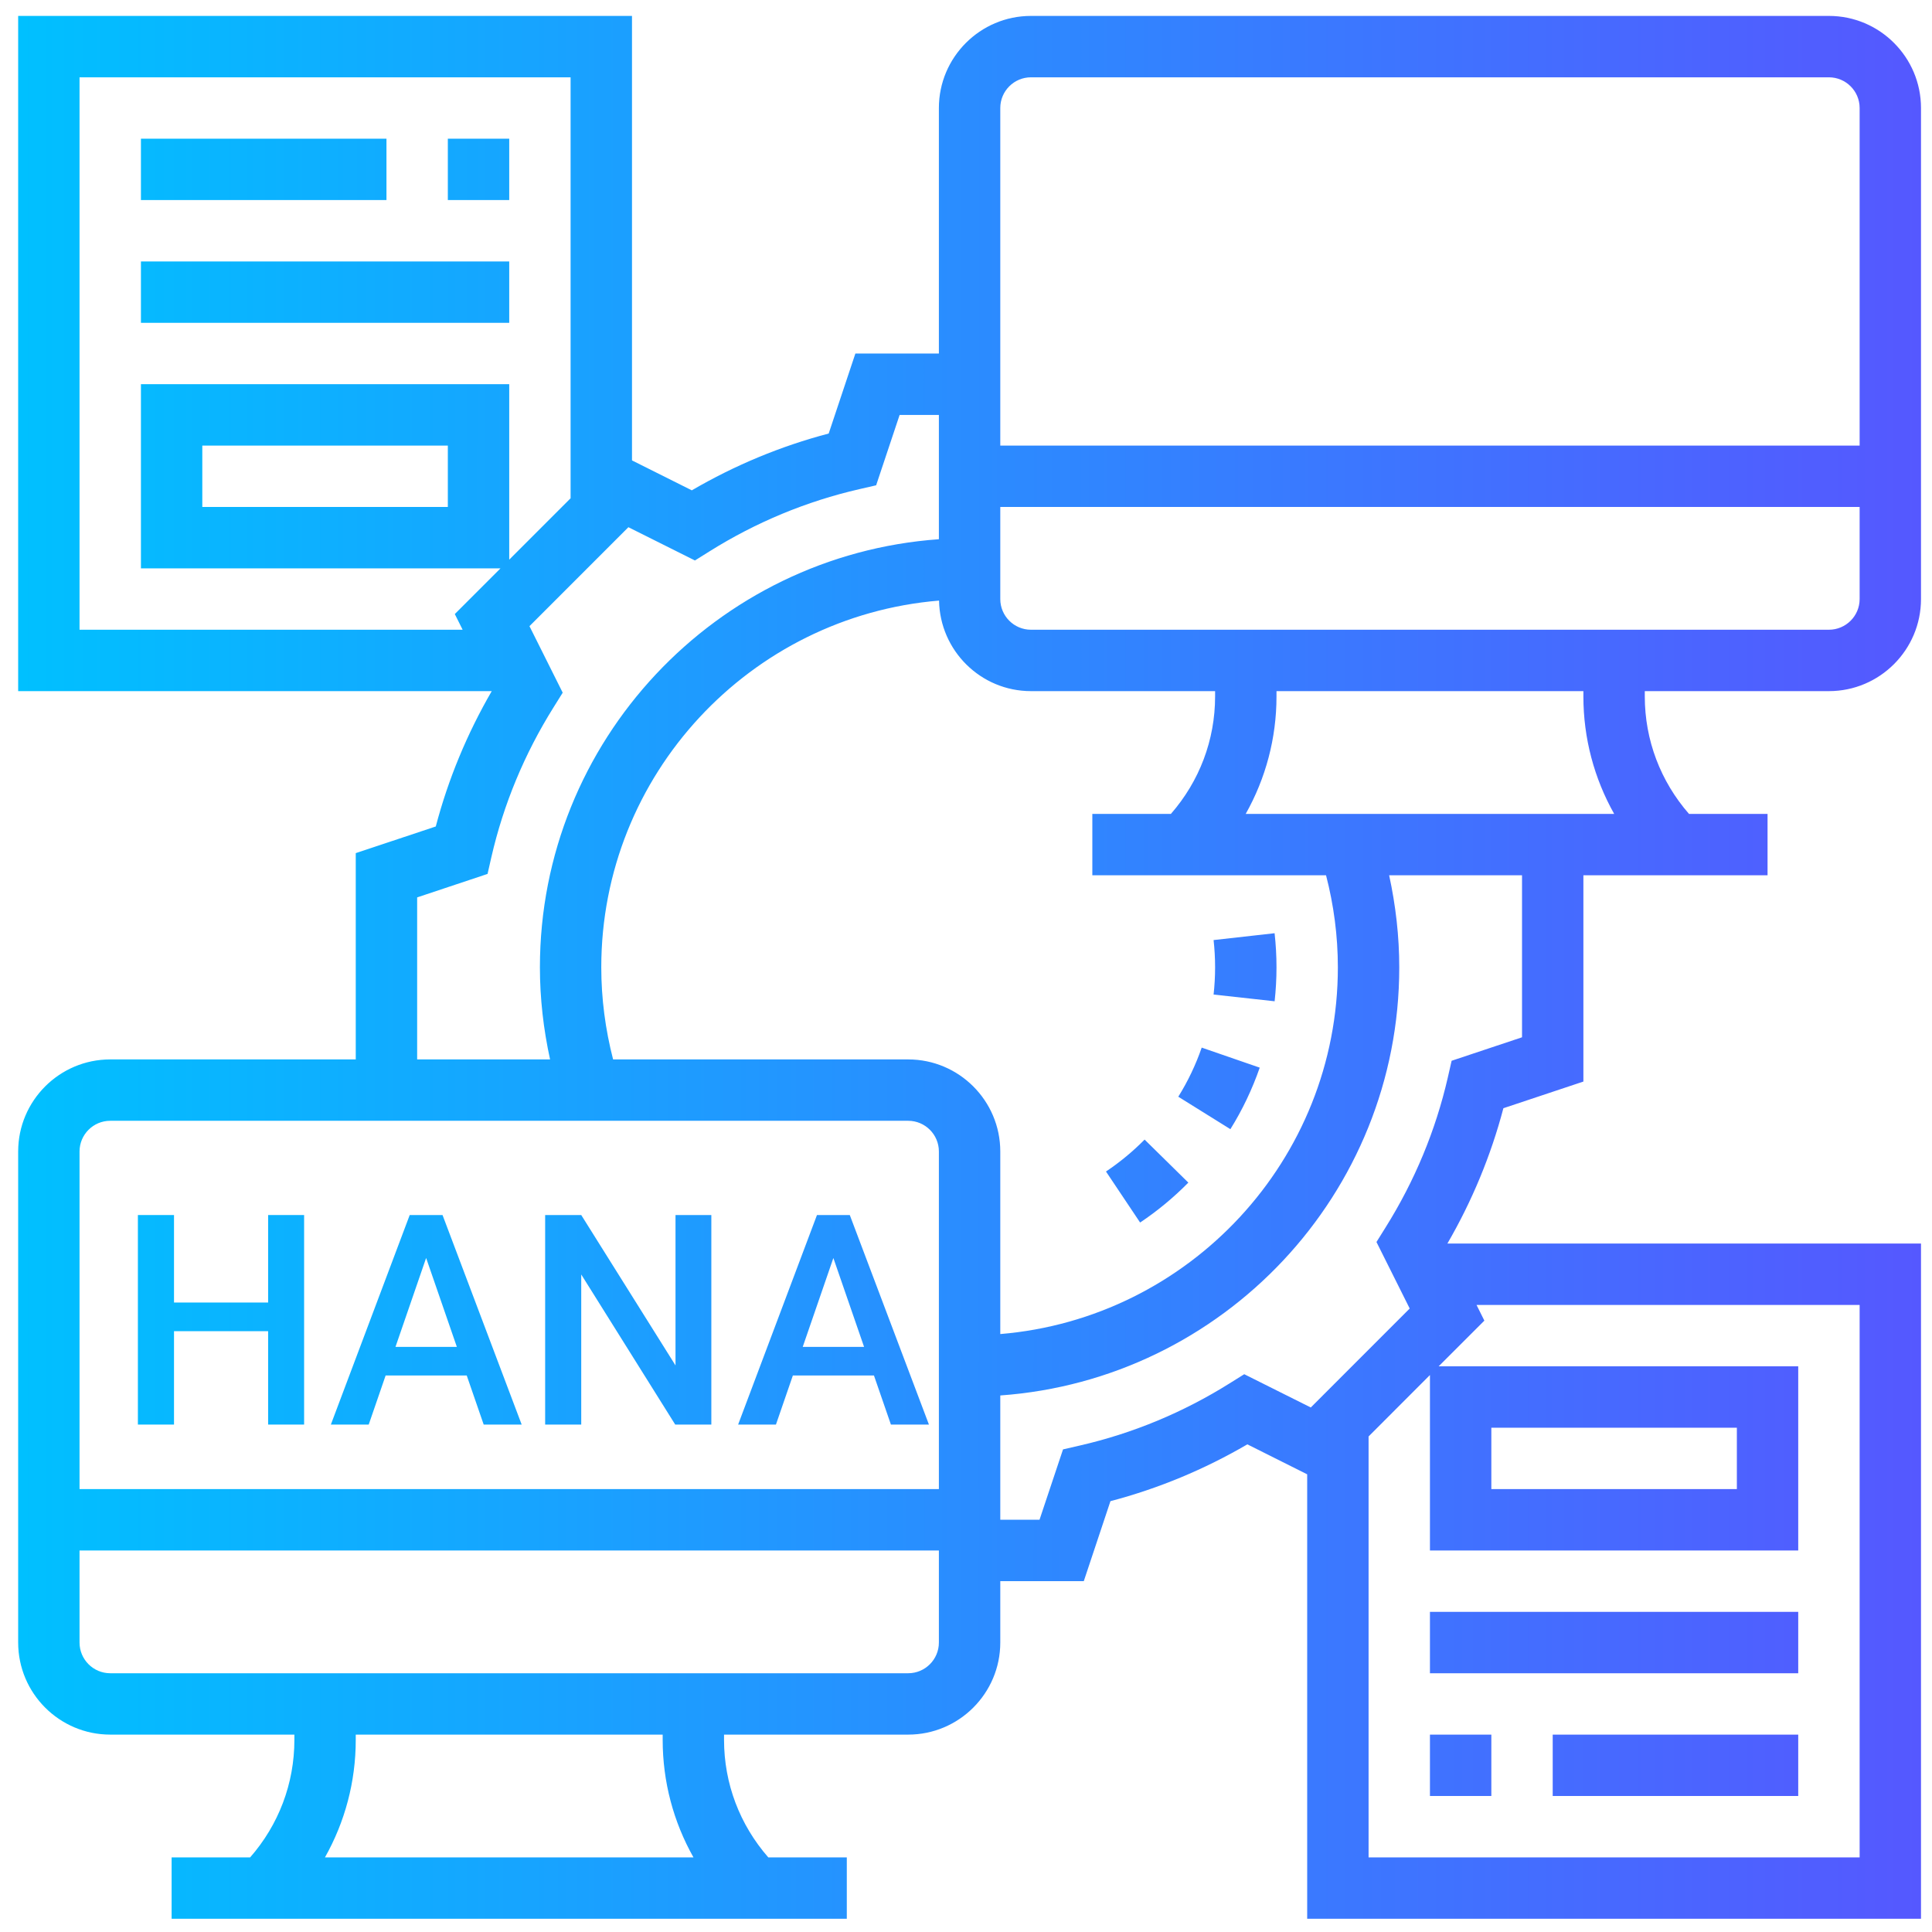 <svg width="59" height="59" viewBox="0 0 59 59" fill="none" xmlns="http://www.w3.org/2000/svg">
<path d="M55.852 0.486H31.484C29.934 0.486 28.672 1.748 28.672 3.298V10.796H26.122L25.307 13.239C23.844 13.624 22.442 14.206 21.127 14.974L19.3 14.06V0.486H0.555V21.106H15.017C14.263 22.408 13.688 23.794 13.308 25.239L10.864 26.053V32.353H3.366C1.816 32.353 0.555 33.614 0.555 35.164V50.16C0.555 51.711 1.816 52.972 3.366 52.972H8.99V53.133C8.99 54.468 8.509 55.727 7.639 56.721H5.241V58.596H25.86V56.721H23.462C22.592 55.726 22.111 54.468 22.111 53.133V52.972H27.735C29.285 52.972 30.547 51.711 30.547 50.16V48.286H33.097L33.911 45.843C35.374 45.458 36.776 44.876 38.092 44.108L39.919 45.023V58.596H58.664V37.976H44.201C44.956 36.674 45.53 35.288 45.911 33.843L48.354 33.029V26.729H53.978V24.855H51.579C50.71 23.859 50.229 22.602 50.229 21.267V21.106H55.852C57.403 21.106 58.664 19.844 58.664 18.294V3.298C58.664 1.748 57.403 0.486 55.852 0.486ZM31.484 2.361H55.852C56.369 2.361 56.79 2.781 56.79 3.298V13.608H30.547V3.298C30.547 2.781 30.967 2.361 31.484 2.361ZM35.757 24.855H33.358V26.729H40.495C40.732 27.643 40.856 28.585 40.856 29.541C40.856 35.427 36.31 40.261 30.547 40.74V35.164C30.547 33.614 29.285 32.353 27.735 32.353H18.723C18.487 31.438 18.362 30.496 18.362 29.541C18.362 23.654 22.911 18.818 28.677 18.341C28.703 19.87 29.95 21.106 31.484 21.106H37.107V21.267C37.107 22.602 36.627 23.859 35.757 24.855ZM2.429 2.361H17.425V15.216L15.551 17.091V11.733H4.304V17.357H15.284L13.889 18.752L14.128 19.231H2.429V2.361ZM13.676 13.608V15.482H6.178V13.608H13.676ZM12.739 27.405L14.889 26.688L15.006 26.174C15.377 24.558 16.017 23.019 16.905 21.6L17.184 21.153L16.169 19.122L19.19 16.1L21.222 17.116L21.668 16.837C23.087 15.948 24.626 15.309 26.243 14.938L26.756 14.82L27.473 12.671H28.672V16.467C21.874 16.951 16.488 22.622 16.488 29.541C16.488 30.492 16.597 31.432 16.798 32.353H12.739V27.405ZM3.366 34.227H27.735C28.251 34.227 28.672 34.647 28.672 35.164V45.474H2.429V35.164C2.429 34.647 2.85 34.227 3.366 34.227ZM21.177 56.721H9.924C10.534 55.638 10.864 54.412 10.864 53.133V52.972H20.237V53.133C20.237 54.412 20.567 55.638 21.177 56.721ZM27.735 51.098H3.366C2.85 51.098 2.429 50.678 2.429 50.16V47.349H28.672V50.16C28.672 50.678 28.251 51.098 27.735 51.098ZM56.79 56.721H41.794V43.867L43.668 41.991V47.349H54.915V41.725H43.934L45.33 40.33L45.091 39.851H56.79V56.721ZM45.543 45.474V43.6H53.041V45.474H45.543ZM46.48 31.677L44.33 32.394L44.213 32.908C43.842 34.524 43.202 36.063 42.314 37.482L42.035 37.929L43.05 39.96L40.029 42.982L37.997 41.966L37.551 42.245C36.132 43.134 34.593 43.773 32.976 44.144L32.463 44.262L31.745 46.411H30.547V42.615C37.344 42.131 42.731 36.46 42.731 29.541C42.731 28.589 42.622 27.649 42.422 26.729H46.48V31.677ZM49.294 24.855H38.042C38.652 23.771 38.982 22.545 38.982 21.267V21.106H48.354V21.267C48.354 22.545 48.684 23.771 49.294 24.855ZM55.852 19.231H31.484C30.967 19.231 30.547 18.811 30.547 18.294V15.482H56.79V18.294C56.79 18.811 56.369 19.231 55.852 19.231ZM43.668 49.223H54.915V51.098H43.668V49.223ZM43.668 52.972H45.543V54.847H43.668V52.972ZM47.417 52.972H54.915V54.847H47.417V52.972ZM15.551 9.859H4.304V7.984H15.551V9.859ZM15.551 6.11H13.676V4.235H15.551V6.11ZM11.802 6.11H4.304V4.235H11.802V6.11ZM37.574 34.483L35.983 33.492C36.276 33.021 36.517 32.517 36.698 31.992L38.47 32.604C38.241 33.262 37.941 33.894 37.574 34.483ZM34.817 37.334L33.775 35.776C34.199 35.492 34.596 35.164 34.954 34.801L36.29 36.115C35.842 36.569 35.347 36.98 34.817 37.334ZM37.061 30.372C37.091 30.1 37.107 29.822 37.107 29.541C37.107 29.259 37.091 28.98 37.061 28.708L38.924 28.499C38.962 28.842 38.982 29.189 38.982 29.541C38.982 29.892 38.962 30.236 38.925 30.577L37.061 30.372Z" fill="url(#paint0_linear_1455_16047)"/>
<path d="M8.438 39.777V40.652H5.042V39.777H8.438ZM5.314 37.105V43.504H4.211V37.105H5.314ZM9.287 37.105V43.504H8.188V37.105H9.287Z" fill="url(#paint1_linear_1455_16047)"/>
<path d="M13.171 37.958L11.26 43.504H10.104L12.512 37.105H13.251L13.171 37.958ZM14.771 43.504L12.855 37.958L12.771 37.105H13.514L15.931 43.504H14.771ZM14.679 41.131V42.005H11.198V41.131H14.679Z" fill="url(#paint2_linear_1455_16047)"/>
<path d="M21.723 37.105V43.504H20.62L17.75 38.92V43.504H16.648V37.105H17.75L20.629 41.698V37.105H21.723Z" fill="url(#paint3_linear_1455_16047)"/>
<path d="M25.608 37.958L23.696 43.504H22.541L24.949 37.105H25.687L25.608 37.958ZM27.207 43.504L25.291 37.958L25.208 37.105H25.951L28.368 43.504H27.207ZM27.115 41.131V42.005H23.635V41.131H27.115Z" fill="url(#paint4_linear_1455_16047)"/>
<defs>
<linearGradient id="paint0_linear_1455_16047" x1="0.555" y1="29.528" x2="58.664" y2="29.528" gradientUnits="userSpaceOnUse">
<stop stop-color="#00C0FF"/>
<stop offset="1" stop-color="#5558FF"/>
</linearGradient>
<linearGradient id="paint1_linear_1455_16047" x1="0.555" y1="29.528" x2="58.664" y2="29.528" gradientUnits="userSpaceOnUse">
<stop stop-color="#00C0FF"/>
<stop offset="1" stop-color="#5558FF"/>
</linearGradient>
<linearGradient id="paint2_linear_1455_16047" x1="0.555" y1="29.528" x2="58.664" y2="29.528" gradientUnits="userSpaceOnUse">
<stop stop-color="#00C0FF"/>
<stop offset="1" stop-color="#5558FF"/>
</linearGradient>
<linearGradient id="paint3_linear_1455_16047" x1="0.555" y1="29.528" x2="58.664" y2="29.528" gradientUnits="userSpaceOnUse">
<stop stop-color="#00C0FF"/>
<stop offset="1" stop-color="#5558FF"/>
</linearGradient>
<linearGradient id="paint4_linear_1455_16047" x1="0.555" y1="29.528" x2="58.664" y2="29.528" gradientUnits="userSpaceOnUse">
<stop stop-color="#00C0FF"/>
<stop offset="1" stop-color="#5558FF"/>
</linearGradient>
</defs>
</svg>
